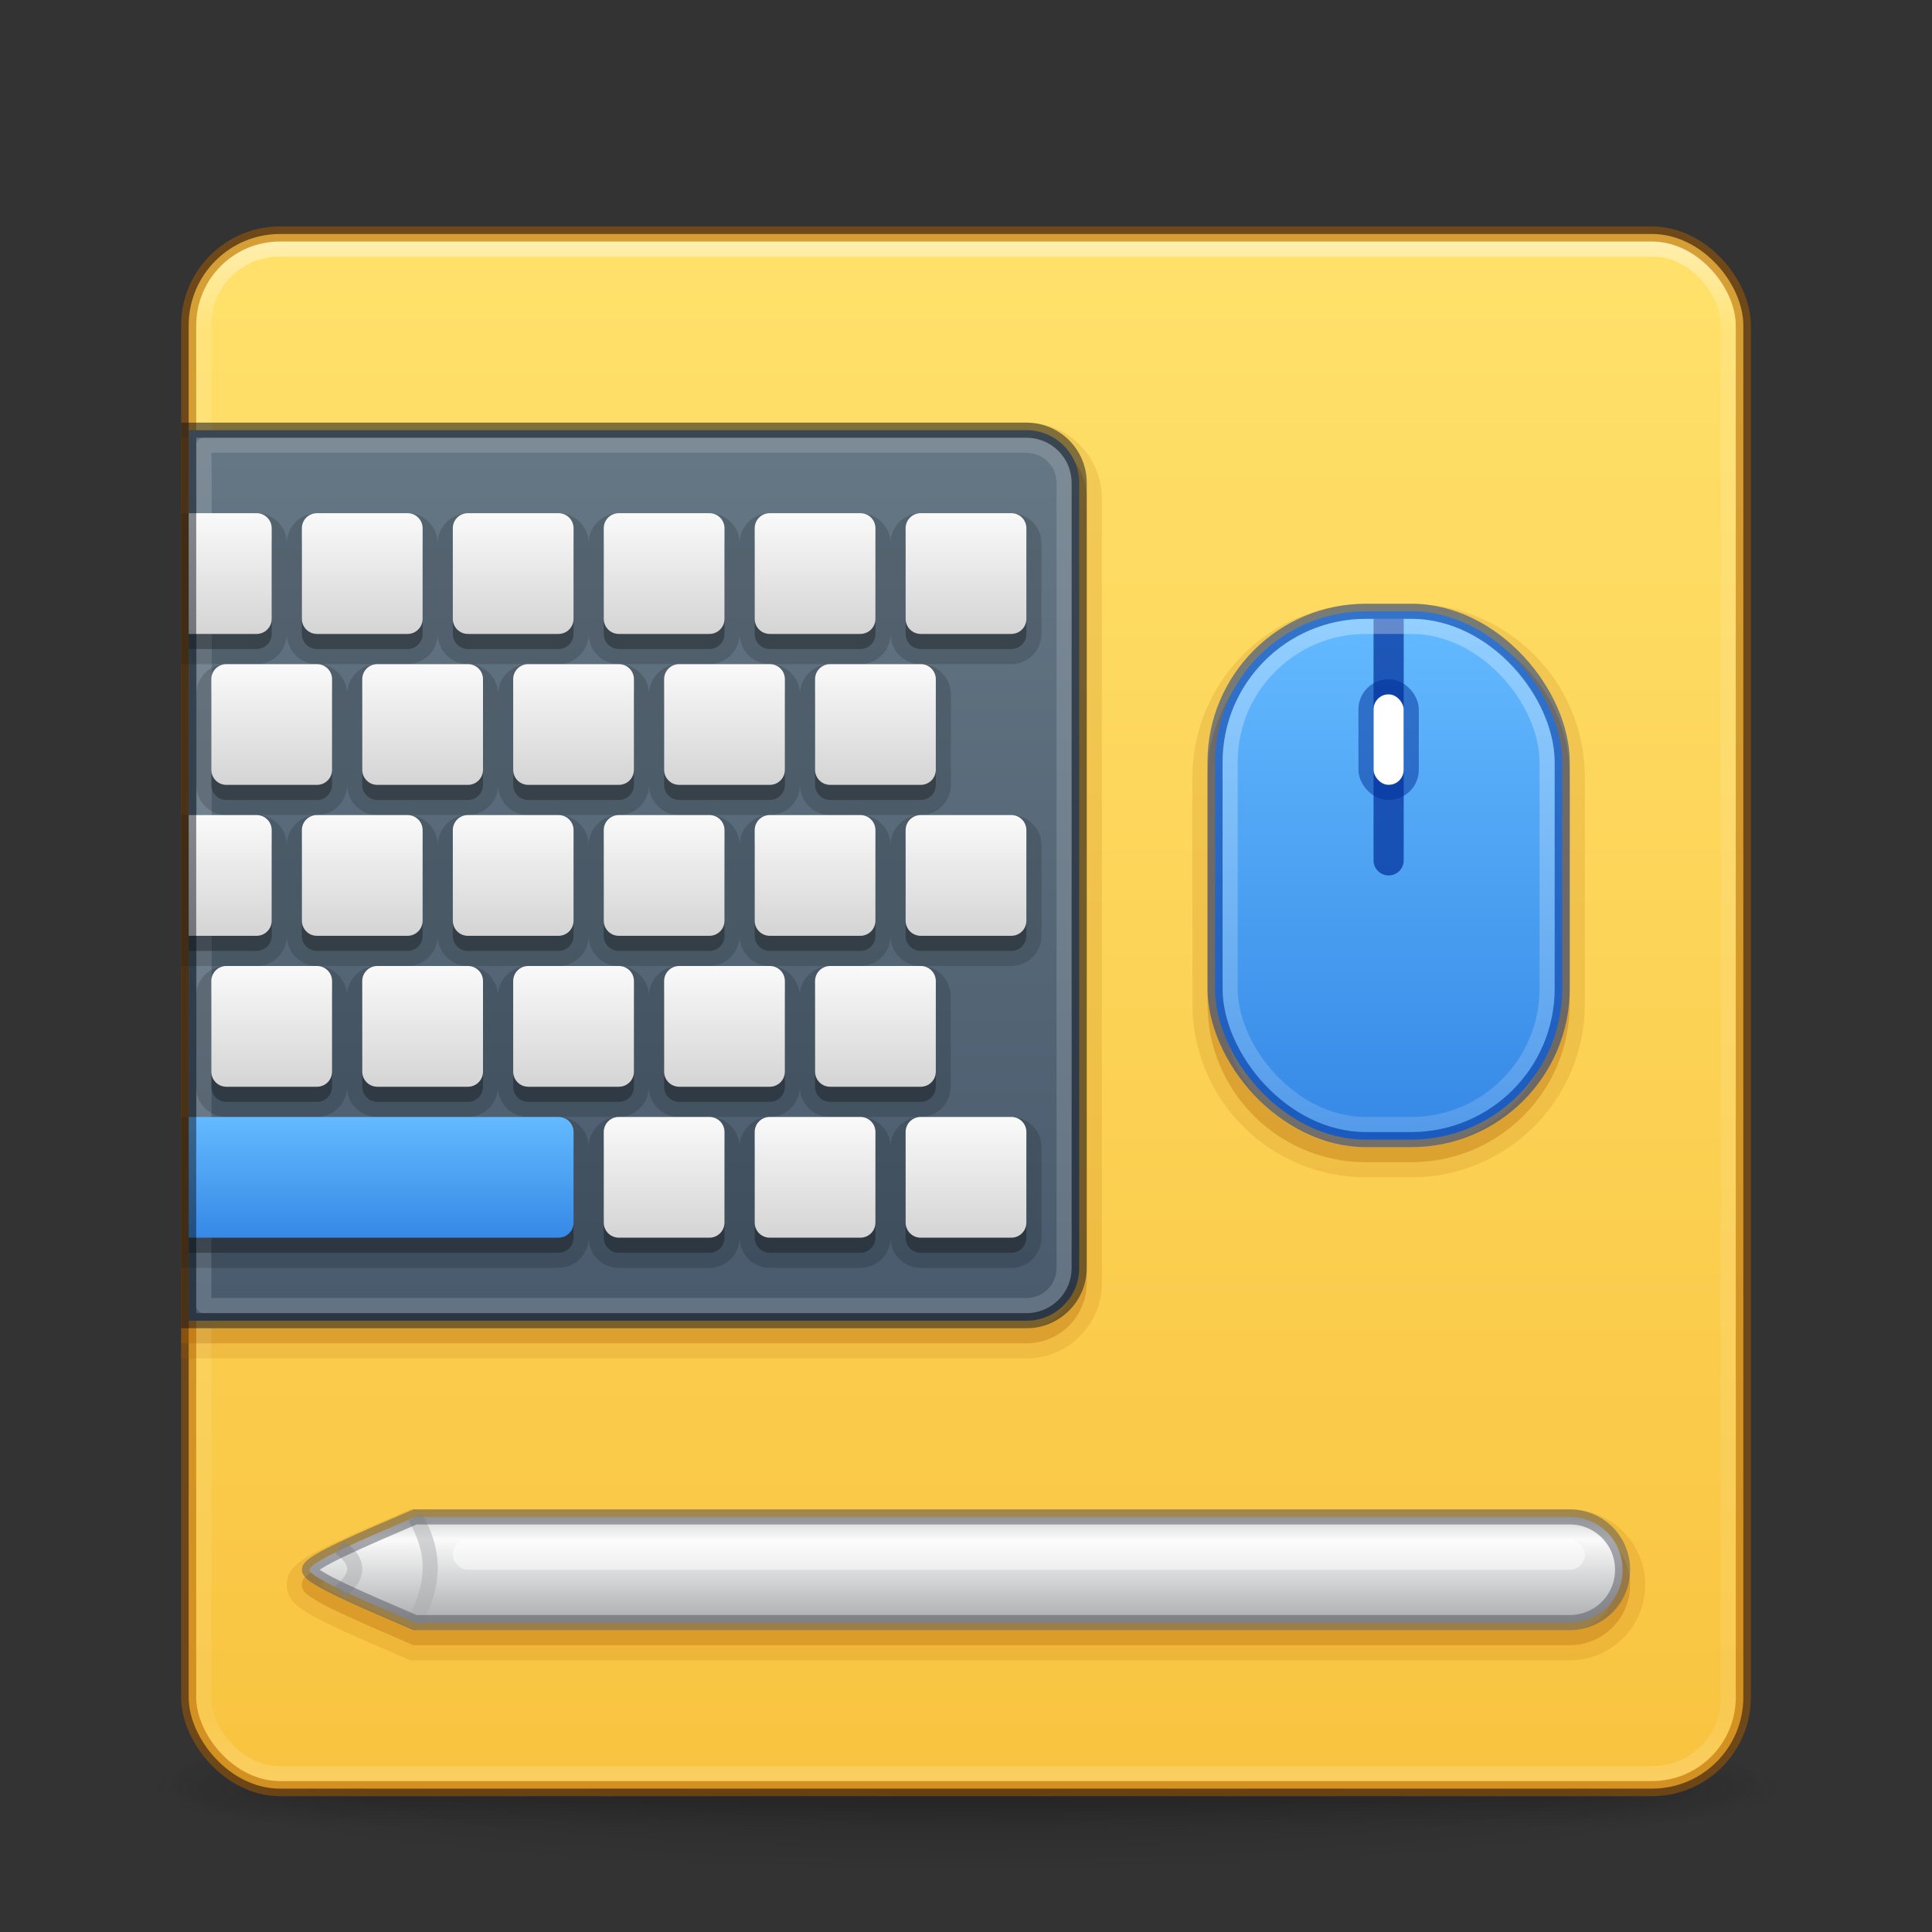 <?xml version="1.0" encoding="UTF-8" standalone="no"?>
<svg
   xmlns:dc="http://purl.org/dc/elements/1.1/"
   xmlns:cc="http://creativecommons.org/ns#"
   xmlns:rdf="http://www.w3.org/1999/02/22-rdf-syntax-ns#"
   xmlns:svg="http://www.w3.org/2000/svg"
   xmlns="http://www.w3.org/2000/svg"
   xmlns:xlink="http://www.w3.org/1999/xlink"
   xmlns:sodipodi="http://sodipodi.sourceforge.net/DTD/sodipodi-0.dtd"
   xmlns:inkscape="http://www.inkscape.org/namespaces/inkscape"
   version="1.1"
   width="128"
   height="128"
   id="svg3049"
   sodipodi:docname="128.svg"
   inkscape:version="1.0 (4035a4fb49, 2020-05-01)">
  <rect width="100%" height="100%" fill="#333333" stroke="none"/>
  <sodipodi:namedview
     pagecolor="#ffffff"
     bordercolor="#666666"
     borderopacity="1"
     objecttolerance="10"
     gridtolerance="10"
     guidetolerance="10"
     inkscape:pageopacity="0"
     inkscape:pageshadow="2"
     inkscape:window-width="2560"
     inkscape:window-height="1373"
     id="namedview48"
     showgrid="true"
     inkscape:zoom="0.99999999"
     inkscape:cx="-150.73773"
     inkscape:cy="52.216514"
     inkscape:window-x="0"
     inkscape:window-y="30"
     inkscape:window-maximized="1"
     inkscape:current-layer="svg3049"
     inkscape:document-rotation="0"
     showborder="false">
    <inkscape:grid
       type="xygrid"
       id="grid858"
       empspacing="4"
       visible="false" />
    <inkscape:grid
       type="xygrid"
       id="grid860"
       empspacing="2"
       color="#ffef3f"
       opacity="0.275"
       empcolor="#ffef3f"
       empopacity="0.275"
       dotted="true"
       spacingx="0.5"
       spacingy="0.5"
       visible="true" />
  </sodipodi:namedview>
  <defs
     id="defs3051">
    <linearGradient
       id="linearGradient950"
       inkscape:collect="always">
      <stop
         id="stop946"
         offset="0"
         style="stop-color:#ffffff;stop-opacity:1;" />
      <stop
         id="stop948"
         offset="1"
         style="stop-color:#ffffff;stop-opacity:0.5" />
    </linearGradient>
    <linearGradient
       inkscape:collect="always"
       id="linearGradient1136">
      <stop
         style="stop-color:#64baff;stop-opacity:1"
         offset="0"
         id="stop1132" />
      <stop
         style="stop-color:#3689e6;stop-opacity:1"
         offset="1"
         id="stop1134" />
    </linearGradient>
    <linearGradient
       inkscape:collect="always"
       id="linearGradient1070">
      <stop
         style="stop-color:#fafafa;stop-opacity:1"
         offset="0"
         id="stop1066" />
      <stop
         style="stop-color:#d4d4d4;stop-opacity:1"
         offset="1"
         id="stop1068" />
    </linearGradient>
    <linearGradient
       inkscape:collect="always"
       id="linearGradient1034">
      <stop
         style="stop-color:#667885;stop-opacity:1"
         offset="0"
         id="stop1030" />
      <stop
         style="stop-color:#485a6c;stop-opacity:1"
         offset="1"
         id="stop1032" />
    </linearGradient>
    <linearGradient
       inkscape:collect="always"
       id="linearGradient946">
      <stop
         style="stop-color:#64baff;stop-opacity:1"
         offset="0"
         id="stop942" />
      <stop
         style="stop-color:#3689e6;stop-opacity:1"
         offset="1"
         id="stop944" />
    </linearGradient>
    <linearGradient
       inkscape:collect="always"
       id="linearGradient884">
      <stop
         style="stop-color:#d4d4d4;stop-opacity:1"
         offset="0"
         id="stop880" />
      <stop
         id="stop888"
         offset="0.214"
         style="stop-color:#fafafa;stop-opacity:1" />
      <stop
         style="stop-color:#abacae;stop-opacity:1"
         offset="1"
         id="stop882" />
    </linearGradient>
    <linearGradient
       id="linearGradient897">
      <stop
         id="stop893"
         style="stop-color:#ffe16b;stop-opacity:1"
         offset="0" />
      <stop
         id="stop895"
         style="stop-color:#f9c440;stop-opacity:1"
         offset="1" />
    </linearGradient>
    <linearGradient
       id="linearGradient3924">
      <stop
         id="stop3926"
         style="stop-color:#ffffff;stop-opacity:1"
         offset="0" />
      <stop
         id="stop3928"
         style="stop-color:#ffffff;stop-opacity:0.235"
         offset="0.063" />
      <stop
         id="stop3930"
         style="stop-color:#ffffff;stop-opacity:0.157"
         offset="0.951" />
      <stop
         id="stop3932"
         style="stop-color:#ffffff;stop-opacity:0.392"
         offset="1" />
    </linearGradient>
    <linearGradient
       id="linearGradient3688-166-749-5">
      <stop
         id="stop2883-0"
         style="stop-color:#181818;stop-opacity:1"
         offset="0" />
      <stop
         id="stop2885-5"
         style="stop-color:#181818;stop-opacity:0"
         offset="1" />
    </linearGradient>
    <linearGradient
       id="linearGradient3688-464-309-8">
      <stop
         id="stop2889-9"
         style="stop-color:#181818;stop-opacity:1"
         offset="0" />
      <stop
         id="stop2891-4"
         style="stop-color:#181818;stop-opacity:0"
         offset="1" />
    </linearGradient>
    <linearGradient
       id="linearGradient3702-501-757-0">
      <stop
         id="stop2895-0"
         style="stop-color:#181818;stop-opacity:0"
         offset="0" />
      <stop
         id="stop2897-2"
         style="stop-color:#181818;stop-opacity:1"
         offset="0.5" />
      <stop
         id="stop2899-6"
         style="stop-color:#181818;stop-opacity:0"
         offset="1" />
    </linearGradient>
    <linearGradient
       id="linearGradient3811">
      <stop
         id="stop3813"
         style="stop-color:#000000;stop-opacity:1"
         offset="0" />
      <stop
         id="stop3815"
         style="stop-color:#000000;stop-opacity:0"
         offset="1" />
    </linearGradient>
    <radialGradient
       xlink:href="#linearGradient3688-166-749-5"
       id="radialGradient3946"
       gradientUnits="userSpaceOnUse"
       gradientTransform="matrix(1.974,0,0,1.4,28.211,-17.403)"
       cx="4.993"
       cy="43.5"
       fx="4.993"
       fy="43.5"
       r="2.5" />
    <radialGradient
       xlink:href="#linearGradient3688-464-309-8"
       id="radialGradient3948"
       gradientUnits="userSpaceOnUse"
       gradientTransform="matrix(1.974,0,0,1.4,-19.789,-104.397)"
       cx="4.993"
       cy="43.5"
       fx="4.993"
       fy="43.5"
       r="2.5" />
    <linearGradient
       xlink:href="#linearGradient3702-501-757-0"
       id="linearGradient3950"
       gradientUnits="userSpaceOnUse"
       x1="25.058"
       y1="47.028"
       x2="25.058"
       y2="39.999"
       gradientTransform="matrix(1.005,0,0,1,-0.127,-0.003)" />
    <linearGradient
       xlink:href="#linearGradient3924"
       id="linearGradient3965"
       gradientUnits="userSpaceOnUse"
       gradientTransform="matrix(2.73,0,0,2.73,-1.514,1.488)"
       x1="24"
       y1="5"
       x2="24"
       y2="43" />
    <radialGradient
       xlink:href="#linearGradient3811"
       id="radialGradient3976"
       gradientUnits="userSpaceOnUse"
       gradientTransform="matrix(1.556,0,0,0.17,70.27,102.132)"
       cx="-4.029"
       cy="93.468"
       fx="-4.029"
       fy="93.468"
       r="35.338" />
    <linearGradient
       xlink:href="#linearGradient897"
       id="linearGradient891"
       x1="66.997"
       y1="15.857"
       x2="66.997"
       y2="117.81"
       gradientUnits="userSpaceOnUse" />
    <linearGradient
       id="linearGradient5803">
      <stop
         id="stop5805"
         style="stop-color:#fff5ef;stop-opacity:1"
         offset="0" />
      <stop
         id="stop5807"
         style="stop-color:#fef8dd;stop-opacity:1"
         offset="1" />
    </linearGradient>
    <linearGradient
       x1="167.983"
       y1="8.508"
       x2="167.983"
       y2="54.78"
       id="linearGradient5228-5"
       xlink:href="#linearGradient5803"
       gradientUnits="userSpaceOnUse"
       gradientTransform="matrix(1.832,0,0,1.844,-232.176,8.559)" />
    <linearGradient
       inkscape:collect="always"
       xlink:href="#linearGradient884"
       id="linearGradient886"
       x1="56"
       y1="100.5"
       x2="56"
       y2="107.5"
       gradientUnits="userSpaceOnUse" />
    <linearGradient
       gradientTransform="matrix(0.656,0,0,0.564,87.639,39.674)"
       gradientUnits="userSpaceOnUse"
       xlink:href="#linearGradient3600-8"
       id="linearGradient3624"
       y2="49.956"
       x2="18.601"
       y1="0.854"
       x1="18.601" />
    <linearGradient
       id="linearGradient3600-8">
      <stop
         offset="0"
         style="stop-color:#f4f4f4;stop-opacity:1"
         id="stop3602-2" />
      <stop
         offset="1"
         style="stop-color:#dbdbdb;stop-opacity:1"
         id="stop3604-5" />
    </linearGradient>
    <linearGradient
       gradientTransform="matrix(1.0155223e-7,-0.456,0.479,2.258382e-7,75.887,52.199)"
       gradientUnits="userSpaceOnUse"
       xlink:href="#linearGradient4334"
       id="linearGradient3621"
       y2="33.658"
       x2="-29.923"
       y1="33.658"
       x1="22.228" />
    <linearGradient
       id="linearGradient4334">
      <stop
         id="stop4336"
         style="stop-color:#ffffff;stop-opacity:1"
         offset="0" />
      <stop
         id="stop4338"
         style="stop-color:#ffffff;stop-opacity:0.235"
         offset="0.136" />
      <stop
         id="stop4340"
         style="stop-color:#ffffff;stop-opacity:0.157"
         offset="0.931" />
      <stop
         id="stop4342"
         style="stop-color:#ffffff;stop-opacity:0.392"
         offset="1" />
    </linearGradient>
    <linearGradient
       gradientTransform="matrix(1.431,0,0,0.677,60.509,35.627)"
       gradientUnits="userSpaceOnUse"
       xlink:href="#linearGradient3208"
       id="linearGradient3617"
       y2="40"
       x2="32"
       y1="2"
       x1="14" />
    <linearGradient
       id="linearGradient3208">
      <stop
         offset="0"
         style="stop-color:#ffffff;stop-opacity:1"
         id="stop3210" />
      <stop
         offset="1"
         style="stop-color:#ffffff;stop-opacity:0"
         id="stop3212" />
    </linearGradient>
    <linearGradient
       inkscape:collect="always"
       xlink:href="#linearGradient946"
       id="linearGradient948"
       x1="92"
       y1="41"
       x2="92"
       y2="75"
       gradientUnits="userSpaceOnUse" />
    <linearGradient
       inkscape:collect="always"
       xlink:href="#linearGradient1034"
       id="linearGradient1036"
       x1="40"
       y1="28"
       x2="40"
       y2="88"
       gradientUnits="userSpaceOnUse" />
    <linearGradient
       inkscape:collect="always"
       xlink:href="#linearGradient1070"
       id="linearGradient1072"
       x1="34"
       y1="34"
       x2="34"
       y2="42"
       gradientUnits="userSpaceOnUse" />
    <linearGradient
       gradientUnits="userSpaceOnUse"
       y2="42"
       x2="34"
       y1="34"
       x1="34"
       id="linearGradient1072-3"
       xlink:href="#linearGradient1070"
       inkscape:collect="always"
       gradientTransform="translate(-12.5,-34)" />
    <linearGradient
       inkscape:collect="always"
       xlink:href="#linearGradient1070"
       id="linearGradient1124"
       gradientUnits="userSpaceOnUse"
       x1="56"
       y1="74"
       x2="56"
       y2="82" />
    <linearGradient
       inkscape:collect="always"
       xlink:href="#linearGradient1070"
       id="linearGradient1126"
       gradientUnits="userSpaceOnUse"
       x1="50"
       y1="64"
       x2="50"
       y2="72"
       gradientTransform="translate(-1)" />
    <linearGradient
       inkscape:collect="always"
       xlink:href="#linearGradient1070"
       id="linearGradient1128"
       gradientUnits="userSpaceOnUse"
       x1="46"
       y1="54"
       x2="46"
       y2="62" />
    <linearGradient
       inkscape:collect="always"
       xlink:href="#linearGradient1070"
       id="linearGradient1130"
       gradientUnits="userSpaceOnUse"
       x1="40"
       y1="44"
       x2="40"
       y2="52" />
    <linearGradient
       inkscape:collect="always"
       xlink:href="#linearGradient1136"
       id="linearGradient1138"
       x1="22"
       y1="74"
       x2="22"
       y2="82"
       gradientUnits="userSpaceOnUse" />
    <linearGradient
       gradientUnits="userSpaceOnUse"
       y2="74.5"
       x2="92"
       y1="42"
       x1="92"
       id="linearGradient952"
       xlink:href="#linearGradient950"
       inkscape:collect="always" />
  </defs>
  <path
     style="color:#000000;display:inline;overflow:visible;visibility:visible;opacity:0.2;fill:url(#radialGradient3976);fill-opacity:1;fill-rule:nonzero;stroke:none;stroke-width:1;marker:none;enable-background:accumulate"
     id="path3041"
     d="m 119,118.001 a 55,6 0 0 1 -110,0 55,6 0 1 1 110,0 z"
     inkscape:connector-curvature="0" />
  <g
     style="display:inline"
     id="g2036"
     transform="matrix(2.7,0,0,0.556,-0.8,94.891)">
    <g
       style="opacity:0.4"
       id="g3712"
       transform="matrix(1.053,0,0,1.286,-1.263,-13.429)">
      <rect
         style="fill:url(#radialGradient3946);fill-opacity:1;stroke:none;stroke-width:1"
         id="rect2801"
         y="39.997"
         x="38.074"
         height="7"
         width="4.926" />
      <rect
         style="fill:url(#radialGradient3948);fill-opacity:1;stroke:none;stroke-width:1"
         id="rect3696"
         transform="scale(-1)"
         y="-46.997"
         x="-9.926"
         height="7"
         width="4.926" />
      <rect
         style="fill:url(#linearGradient3950);fill-opacity:1;stroke:none;stroke-width:1"
         id="rect3700"
         y="39.997"
         x="9.926"
         height="7"
         width="28.148" />
    </g>
  </g>
  <rect
     style="color:#000000;fill:url(#linearGradient891);fill-opacity:1;fill-rule:nonzero;stroke:none;stroke-width:1;marker:none;visibility:visible;display:inline;overflow:visible;enable-background:accumulate"
     id="rect5505-21-3"
     y="15.502"
     x="12.5"
     ry="6.055"
     rx="6.055"
     height="103"
     width="103" />
  <path
     sodipodi:nodetypes="ccsssssssccsssc"
     id="path1186"
     d="m 27.396,101 -0.094,0.041 c -1.75,0.75 -3.502,1.5 -4.83,2.133 -0.664,0.316 -1.221,0.601 -1.633,0.854 -0.206,0.126 -0.374,0.24 -0.516,0.367 C 20.182,104.521 20,104.646 20,105 c 0,0.354 0.182,0.479 0.324,0.605 0.142,0.127 0.31,0.241 0.516,0.367 0.412,0.252 0.969,0.537 1.633,0.854 1.328,0.632 3.08,1.383 4.83,2.133 L 27.396,109 H 104 c 2.207,0 4,-1.793 4,-4 0,-2.207 -1.793,-4 -4,-4 z"
     style="color:#000000;font-style:normal;font-variant:normal;font-weight:normal;font-stretch:normal;font-size:medium;line-height:normal;font-family:sans-serif;font-variant-ligatures:normal;font-variant-position:normal;font-variant-caps:normal;font-variant-numeric:normal;font-variant-alternates:normal;font-variant-east-asian:normal;font-feature-settings:normal;font-variation-settings:normal;text-indent:0;text-align:start;text-decoration:none;text-decoration-line:none;text-decoration-style:solid;text-decoration-color:#000000;letter-spacing:normal;word-spacing:normal;text-transform:none;writing-mode:lr-tb;direction:ltr;text-orientation:mixed;dominant-baseline:auto;baseline-shift:baseline;text-anchor:start;white-space:normal;shape-padding:0;shape-margin:0;inline-size:0;clip-rule:nonzero;display:inline;overflow:visible;visibility:visible;opacity:0.15;isolation:auto;mix-blend-mode:normal;color-interpolation:sRGB;color-interpolation-filters:linearRGB;solid-color:#000000;solid-opacity:1;vector-effect:none;fill:none;fill-opacity:1;fill-rule:nonzero;stroke:#ad5f00;stroke-width:2;stroke-linecap:butt;stroke-linejoin:miter;stroke-miterlimit:4;stroke-dasharray:none;stroke-dashoffset:0;stroke-opacity:1;color-rendering:auto;image-rendering:auto;shape-rendering:auto;text-rendering:auto;enable-background:accumulate;stop-color:#000000;stop-opacity:1" />
  <path
     style="color:#000000;font-style:normal;font-variant:normal;font-weight:normal;font-stretch:normal;font-size:medium;line-height:normal;font-family:sans-serif;font-variant-ligatures:normal;font-variant-position:normal;font-variant-caps:normal;font-variant-numeric:normal;font-variant-alternates:normal;font-variant-east-asian:normal;font-feature-settings:normal;font-variation-settings:normal;text-indent:0;text-align:start;text-decoration:none;text-decoration-line:none;text-decoration-style:solid;text-decoration-color:#000000;letter-spacing:normal;word-spacing:normal;text-transform:none;writing-mode:lr-tb;direction:ltr;text-orientation:mixed;dominant-baseline:auto;baseline-shift:baseline;text-anchor:start;white-space:normal;shape-padding:0;shape-margin:0;inline-size:0;clip-rule:nonzero;display:inline;overflow:visible;visibility:visible;opacity:0.3;isolation:auto;mix-blend-mode:normal;color-interpolation:sRGB;color-interpolation-filters:linearRGB;solid-color:#000000;solid-opacity:1;vector-effect:none;fill:#ad5f00;fill-opacity:1;fill-rule:nonzero;stroke:none;stroke-width:1;stroke-linecap:butt;stroke-linejoin:miter;stroke-miterlimit:4;stroke-dasharray:none;stroke-dashoffset:0;stroke-opacity:1;color-rendering:auto;image-rendering:auto;shape-rendering:auto;text-rendering:auto;enable-background:accumulate;stop-color:#000000;stop-opacity:1"
     d="m 27.396,101 -0.094,0.041 c -1.75,0.75 -3.502,1.5 -4.83,2.133 -0.664,0.316 -1.221,0.601 -1.633,0.854 -0.206,0.126 -0.374,0.24 -0.516,0.367 C 20.182,104.521 20,104.646 20,105 c 0,0.354 0.182,0.479 0.324,0.605 0.142,0.127 0.31,0.241 0.516,0.367 0.412,0.252 0.969,0.537 1.633,0.854 1.328,0.632 3.08,1.383 4.83,2.133 L 27.396,109 H 104 c 2.207,0 4,-1.793 4,-4 0,-2.207 -1.793,-4 -4,-4 z"
     id="path1184"
     sodipodi:nodetypes="ccsssssssccsssc" />
  <path
     sodipodi:nodetypes="cccssssc"
     id="path1161"
     d="M 13,29 V 29.5 89 h 55 c 2.207,0 4,-1.793 4,-4 V 33 c 0,-2.207 -1.793,-4 -4,-4 z"
     style="color:#000000;font-style:normal;font-variant:normal;font-weight:normal;font-stretch:normal;font-size:medium;line-height:normal;font-family:sans-serif;font-variant-ligatures:normal;font-variant-position:normal;font-variant-caps:normal;font-variant-numeric:normal;font-variant-alternates:normal;font-variant-east-asian:normal;font-feature-settings:normal;font-variation-settings:normal;text-indent:0;text-align:start;text-decoration:none;text-decoration-line:none;text-decoration-style:solid;text-decoration-color:#000000;letter-spacing:normal;word-spacing:normal;text-transform:none;writing-mode:lr-tb;direction:ltr;text-orientation:mixed;dominant-baseline:auto;baseline-shift:baseline;text-anchor:start;white-space:normal;shape-padding:0;shape-margin:0;inline-size:0;clip-rule:nonzero;display:inline;overflow:visible;visibility:visible;opacity:0.15;isolation:auto;mix-blend-mode:normal;color-interpolation:sRGB;color-interpolation-filters:linearRGB;solid-color:#000000;solid-opacity:1;vector-effect:none;fill:none;fill-opacity:1;fill-rule:nonzero;stroke:#ad5f00;stroke-width:2;stroke-linecap:butt;stroke-linejoin:miter;stroke-miterlimit:4;stroke-dasharray:none;stroke-dashoffset:0;stroke-opacity:1;color-rendering:auto;image-rendering:auto;shape-rendering:auto;text-rendering:auto;enable-background:accumulate;stop-color:#000000;stop-opacity:1" />
  <path
     style="color:#000000;font-style:normal;font-variant:normal;font-weight:normal;font-stretch:normal;font-size:medium;line-height:normal;font-family:sans-serif;font-variant-ligatures:normal;font-variant-position:normal;font-variant-caps:normal;font-variant-numeric:normal;font-variant-alternates:normal;font-variant-east-asian:normal;font-feature-settings:normal;font-variation-settings:normal;text-indent:0;text-align:start;text-decoration:none;text-decoration-line:none;text-decoration-style:solid;text-decoration-color:#000000;letter-spacing:normal;word-spacing:normal;text-transform:none;writing-mode:lr-tb;direction:ltr;text-orientation:mixed;dominant-baseline:auto;baseline-shift:baseline;text-anchor:start;white-space:normal;shape-padding:0;shape-margin:0;inline-size:0;clip-rule:nonzero;display:inline;overflow:visible;visibility:visible;opacity:0.3;isolation:auto;mix-blend-mode:normal;color-interpolation:sRGB;color-interpolation-filters:linearRGB;solid-color:#000000;solid-opacity:1;vector-effect:none;fill:#ad5f00;fill-opacity:1;fill-rule:nonzero;stroke:none;stroke-width:1;stroke-linecap:butt;stroke-linejoin:miter;stroke-miterlimit:4;stroke-dasharray:none;stroke-dashoffset:0;stroke-opacity:1;color-rendering:auto;image-rendering:auto;shape-rendering:auto;text-rendering:auto;enable-background:accumulate;stop-color:#000000;stop-opacity:1"
     d="M 12,29 V 29.5 89 h 56 c 2.207,0 4,-1.793 4,-4 V 33 c 0,-2.207 -1.793,-4 -4,-4 z"
     id="path1159"
     sodipodi:nodetypes="cccssssc" />
  <path
     sodipodi:nodetypes="sssssssss"
     id="path962"
     d="M 90.5,41 C 84.692,41 80,45.692 80,51.5 v 15 C 80,72.308 84.692,77 90.5,77 h 3 C 99.308,77 104,72.308 104,66.5 v -15 C 104,45.692 99.308,41 93.5,41 Z"
     style="color:#000000;font-style:normal;font-variant:normal;font-weight:normal;font-stretch:normal;font-size:medium;line-height:normal;font-family:sans-serif;font-variant-ligatures:normal;font-variant-position:normal;font-variant-caps:normal;font-variant-numeric:normal;font-variant-alternates:normal;font-variant-east-asian:normal;font-feature-settings:normal;font-variation-settings:normal;text-indent:0;text-align:start;text-decoration:none;text-decoration-line:none;text-decoration-style:solid;text-decoration-color:#000000;letter-spacing:normal;word-spacing:normal;text-transform:none;writing-mode:lr-tb;direction:ltr;text-orientation:mixed;dominant-baseline:auto;baseline-shift:baseline;text-anchor:start;white-space:normal;shape-padding:0;shape-margin:0;inline-size:0;clip-rule:nonzero;display:inline;overflow:visible;visibility:visible;opacity:0.15;isolation:auto;mix-blend-mode:normal;color-interpolation:sRGB;color-interpolation-filters:linearRGB;solid-color:#000000;solid-opacity:1;vector-effect:none;fill:none;fill-opacity:1;fill-rule:nonzero;stroke:#ad5f00;stroke-width:2;stroke-linecap:butt;stroke-linejoin:miter;stroke-miterlimit:4;stroke-dasharray:none;stroke-dashoffset:0;stroke-opacity:1;color-rendering:auto;image-rendering:auto;shape-rendering:auto;text-rendering:auto;enable-background:accumulate;stop-color:#000000;stop-opacity:1" />
  <path
     style="color:#000000;font-style:normal;font-variant:normal;font-weight:normal;font-stretch:normal;font-size:medium;line-height:normal;font-family:sans-serif;font-variant-ligatures:normal;font-variant-position:normal;font-variant-caps:normal;font-variant-numeric:normal;font-variant-alternates:normal;font-variant-east-asian:normal;font-feature-settings:normal;font-variation-settings:normal;text-indent:0;text-align:start;text-decoration:none;text-decoration-line:none;text-decoration-style:solid;text-decoration-color:#000000;letter-spacing:normal;word-spacing:normal;text-transform:none;writing-mode:lr-tb;direction:ltr;text-orientation:mixed;dominant-baseline:auto;baseline-shift:baseline;text-anchor:start;white-space:normal;shape-padding:0;shape-margin:0;inline-size:0;clip-rule:nonzero;display:inline;overflow:visible;visibility:visible;opacity:0.3;isolation:auto;mix-blend-mode:normal;color-interpolation:sRGB;color-interpolation-filters:linearRGB;solid-color:#000000;solid-opacity:1;vector-effect:none;fill:#ad5f00;fill-opacity:1;fill-rule:nonzero;stroke:none;stroke-width:1;stroke-linecap:butt;stroke-linejoin:miter;stroke-miterlimit:4;stroke-dasharray:none;stroke-dashoffset:0;stroke-opacity:1;color-rendering:auto;image-rendering:auto;shape-rendering:auto;text-rendering:auto;enable-background:accumulate;stop-color:#000000;stop-opacity:1"
     d="M 90.5,41 C 84.692,41 80,45.692 80,51.5 v 15 C 80,72.308 84.692,77 90.5,77 h 3 C 99.308,77 104,72.308 104,66.5 v -15 C 104,45.692 99.308,41 93.5,41 Z"
     id="path960"
     sodipodi:nodetypes="sssssssss" />
  <rect
     style="opacity:0.5;fill:none;stroke:url(#linearGradient3965);stroke-width:1;stroke-linecap:round;stroke-linejoin:round;stroke-miterlimit:4;stroke-opacity:1;stroke-dasharray:none;stroke-dashoffset:0"
     id="rect6741-7"
     y="16.502"
     x="13.5"
     ry="5"
     rx="5"
     height="101"
     width="101" />
  <rect
     style="opacity:0.5;color:#000000;fill:none;stroke:#ad5f00;stroke-width:1;stroke-linecap:round;stroke-linejoin:round;stroke-miterlimit:4;stroke-opacity:1;stroke-dasharray:none;stroke-dashoffset:0;marker:none;visibility:visible;display:inline;overflow:visible;enable-background:accumulate"
     id="rect5505-21-3-1"
     y="15.502"
     x="12.5"
     ry="6.055"
     rx="6.055"
     height="103"
     width="103" />
  <path
     sodipodi:nodetypes="cssscsc"
     d="M 27.5,100.5 H 104 c 1.939,0 3.5,1.561 3.5,3.5 0,1.939 -1.561,3.5 -3.5,3.5 H 27.5 c -3.5,-1.5 -7,-3 -7,-3.5 0,-0.5 3.5,-2 7,-3.5 z"
     style="fill:url(#linearGradient886);stroke:none;fill-opacity:1"
     id="path55" />
  <path
     style="fill:none;stroke:#abacae;stroke-width:1px;stroke-linecap:butt;stroke-linejoin:miter;stroke-opacity:1;opacity:0.5"
     d="m 27.5,100.5 c 1.688,2.905 0.931,4.982 0,7"
     id="path51"
     sodipodi:nodetypes="cc" />
  <path
     style="fill:none;stroke:#abacae;stroke-width:1px;stroke-linecap:butt;stroke-linejoin:miter;stroke-opacity:1;opacity:0.5"
     d="m 22.5,102.5 c 1.588,1.153 1.056,2.102 0,3"
     id="path53"
     sodipodi:nodetypes="cc" />
  <path
     id="rect48"
     style="fill:none;stroke:#555761;opacity:0.5"
     d="M 27.5,100.5 H 104 c 1.939,0 3.5,1.561 3.5,3.5 0,1.939 -1.561,3.5 -3.5,3.5 H 27.5 c -3.5,-1.5 -7,-3 -7,-3.5 0,-0.5 3.5,-2 7,-3.5 z"
     sodipodi:nodetypes="cssscsc" />
  <rect
     style="opacity:0.5;fill:#ffffff;stroke:none;fill-opacity:1"
     id="rect890"
     width="75"
     height="2.013"
     x="30"
     y="101.987"
     rx="1"
     ry="1" />
  <path
     id="rect892"
     style="opacity:1;fill:url(#linearGradient1036);fill-opacity:1;stroke:none"
     d="M 12.5,28.5 H 68 c 1.939,0 3.5,1.561 3.5,3.5 v 52 c 0,1.939 -1.561,3.5 -3.5,3.5 H 12.5 c 0,-7.5 0,-54.5 0,-59 z"
     sodipodi:nodetypes="csssscc" />
  <path
     sodipodi:nodetypes="csssscc"
     d="M 13.5,29.5 H 68 c 1.385,0 2.5,1.115 2.5,2.5 v 52 c 0,1.385 -1.115,2.5 -2.5,2.5 H 13.5 c 0,-6 0.075,-54.5 0,-57 z"
     style="opacity:0.15;stroke:#ffffff;stroke-width:1;stroke-linejoin:round;stroke-opacity:1;stop-color:#000000;fill:none"
     id="rect939" />
  <path
     d="m 13,35 v 8 h 4 c 0.554,0 1,-0.446 1,-1 v -6 c 0,-0.554 -0.446,-1 -1,-1 z m 8,0 c -0.554,0 -1,0.446 -1,1 v 6 c 0,0.554 0.446,1 1,1 h 6 c 0.554,0 1,-0.446 1,-1 v -6 c 0,-0.554 -0.446,-1 -1,-1 z m 10,0 c -0.554,0 -1,0.446 -1,1 v 6 c 0,0.554 0.446,1 1,1 h 6 c 0.554,0 1,-0.446 1,-1 v -6 c 0,-0.554 -0.446,-1 -1,-1 z m 10,0 c -0.554,0 -1,0.446 -1,1 v 6 c 0,0.554 0.446,1 1,1 h 6 c 0.554,0 1,-0.446 1,-1 v -6 c 0,-0.554 -0.446,-1 -1,-1 z m 10,0 c -0.554,0 -1,0.446 -1,1 v 6 c 0,0.554 0.446,1 1,1 h 6 c 0.554,0 1,-0.446 1,-1 v -6 c 0,-0.554 -0.446,-1 -1,-1 z m 10,0 c -0.554,0 -1,0.446 -1,1 v 6 c 0,0.554 0.446,1 1,1 h 6 c 0.554,0 1,-0.446 1,-1 v -6 c 0,-0.554 -0.446,-1 -1,-1 z M 15,45 c -0.554,0 -1,0.446 -1,1 v 6 c 0,0.554 0.446,1 1,1 h 6 c 0.554,0 1,-0.446 1,-1 v -6 c 0,-0.554 -0.446,-1 -1,-1 z m 10,0 c -0.554,0 -1,0.446 -1,1 v 6 c 0,0.554 0.446,1 1,1 h 6 c 0.554,0 1,-0.446 1,-1 v -6 c 0,-0.554 -0.446,-1 -1,-1 z m 10,0 c -0.554,0 -1,0.446 -1,1 v 6 c 0,0.554 0.446,1 1,1 h 6 c 0.554,0 1,-0.446 1,-1 v -6 c 0,-0.554 -0.446,-1 -1,-1 z m 10,0 c -0.554,0 -1,0.446 -1,1 v 6 c 0,0.554 0.446,1 1,1 h 6 c 0.554,0 1,-0.446 1,-1 v -6 c 0,-0.554 -0.446,-1 -1,-1 z m 10,0 c -0.554,0 -1,0.446 -1,1 v 6 c 0,0.554 0.446,1 1,1 h 6 c 0.554,0 1,-0.446 1,-1 v -6 c 0,-0.554 -0.446,-1 -1,-1 z M 13,55 v 8 h 4 c 0.554,0 1,-0.446 1,-1 v -6 c 0,-0.554 -0.446,-1 -1,-1 z m 8,0 c -0.554,0 -1,0.446 -1,1 v 6 c 0,0.554 0.446,1 1,1 h 6 c 0.554,0 1,-0.446 1,-1 v -6 c 0,-0.554 -0.446,-1 -1,-1 z m 10,0 c -0.554,0 -1,0.446 -1,1 v 6 c 0,0.554 0.446,1 1,1 h 6 c 0.554,0 1,-0.446 1,-1 v -6 c 0,-0.554 -0.446,-1 -1,-1 z m 10,0 c -0.554,0 -1,0.446 -1,1 v 6 c 0,0.554 0.446,1 1,1 h 6 c 0.554,0 1,-0.446 1,-1 v -6 c 0,-0.554 -0.446,-1 -1,-1 z m 10,0 c -0.554,0 -1,0.446 -1,1 v 6 c 0,0.554 0.446,1 1,1 h 6 c 0.554,0 1,-0.446 1,-1 v -6 c 0,-0.554 -0.446,-1 -1,-1 z m 10,0 c -0.554,0 -1,0.446 -1,1 v 6 c 0,0.554 0.446,1 1,1 h 6 c 0.554,0 1,-0.446 1,-1 v -6 c 0,-0.554 -0.446,-1 -1,-1 z M 14.987,65 c -0.554,0 -1,0.446 -1,1 v 6 c 0,0.554 0.446,1 1,1 h 6 c 0.554,0 1,-0.446 1,-1 v -6 c 0,-0.554 -0.446,-1 -1,-1 z m 10,0 c -0.554,0 -1,0.446 -1,1 v 6 c 0,0.554 0.446,1 1,1 h 6 c 0.554,0 1,-0.446 1,-1 v -6 c 0,-0.554 -0.446,-1 -1,-1 z m 10,0 c -0.554,0 -1,0.446 -1,1 v 6 c 0,0.554 0.446,1 1,1 h 6 c 0.554,0 1,-0.446 1,-1 v -6 c 0,-0.554 -0.446,-1 -1,-1 z m 10,0 c -0.554,0 -1,0.446 -1,1 v 6 c 0,0.554 0.446,1 1,1 h 6 c 0.554,0 1,-0.446 1,-1 v -6 c 0,-0.554 -0.446,-1 -1,-1 z m 10,0 c -0.554,0 -1,0.446 -1,1 v 6 c 0,0.554 0.446,1 1,1 h 6 c 0.554,0 1,-0.446 1,-1 v -6 c 0,-0.554 -0.446,-1 -1,-1 z M 13,75 v 8 h 24 c 0.554,0 1,-0.446 1,-1 v -6 c 0,-0.554 -0.446,-1 -1,-1 z m 28,0 c -0.554,0 -1,0.446 -1,1 v 6 c 0,0.554 0.446,1 1,1 h 6 c 0.554,0 1,-0.446 1,-1 v -6 c 0,-0.554 -0.446,-1 -1,-1 z m 10,0 c -0.554,0 -1,0.446 -1,1 v 6 c 0,0.554 0.446,1 1,1 h 6 c 0.554,0 1,-0.446 1,-1 v -6 c 0,-0.554 -0.446,-1 -1,-1 z m 10,0 c -0.554,0 -1,0.446 -1,1 v 6 c 0,0.554 0.446,1 1,1 h 6 c 0.554,0 1,-0.446 1,-1 v -6 c 0,-0.554 -0.446,-1 -1,-1 z"
     style="opacity:0.15;fill:none;fill-opacity:1;stroke:#000000;stroke-width:2"
     id="path1178"
     sodipodi:nodetypes="ccsssscssssssssssssssssssssssssssssssssssssssssssssssssssssssssssssssssssssssssssssssssssssssssssccsssscssssssssssssssssssssssssssssssssssssssssssssssssssssssssssssssssssssssssssssssssssssssssssccsssscsssssssssssssssssssssssssss" />
  <rect
     style="opacity:1;fill:url(#linearGradient948);fill-opacity:1;stroke:none"
     id="rect934"
     width="23"
     height="35"
     x="80.5"
     y="40.5"
     rx="10"
     ry="10" />
  <path
     id="rect940"
     style="opacity:0.7;fill:#002e99;fill-opacity:1;stroke:none"
     d="m 93,41 v 16 c 0,0.554 -0.446,1 -1,1 -0.554,0 -1,-0.446 -1,-1 V 41 c 1,0 1,0 2,0 z"
     sodipodi:nodetypes="cssscc" />
  <rect
     style="opacity:1;fill:#ffffff;fill-opacity:1;stroke:none"
     id="rect938"
     width="2"
     height="6"
     x="91"
     y="46"
     rx="0.985"
     ry="1" />
  <rect
     ry="1.5"
     rx="1.5"
     y="45.5"
     x="90.5"
     height="7"
     width="3"
     id="rect950"
     style="opacity:0.5;fill:none;fill-opacity:1;stroke:#002e99" />
  <rect
     ry="10"
     rx="10"
     y="40.5"
     x="80.5"
     height="35"
     width="23"
     id="rect952"
     style="opacity:0.5;fill:none;fill-opacity:1;stroke:#002e99" />
  <path
     id="path1140"
     style="opacity:0.3;fill:#000000;fill-opacity:1;stroke:none;stroke-width:2"
     d="m 12.5,35 v 8 H 17 c 0.554,0 1,-0.446 1,-1 v -6 c 0,-0.554 -0.446,-1 -1,-1 z m 8.5,0 c -0.554,0 -1,0.446 -1,1 v 6 c 0,0.554 0.446,1 1,1 h 6 c 0.554,0 1,-0.446 1,-1 v -6 c 0,-0.554 -0.446,-1 -1,-1 z m 10,0 c -0.554,0 -1,0.446 -1,1 v 6 c 0,0.554 0.446,1 1,1 h 6 c 0.554,0 1,-0.446 1,-1 v -6 c 0,-0.554 -0.446,-1 -1,-1 z m 10,0 c -0.554,0 -1,0.446 -1,1 v 6 c 0,0.554 0.446,1 1,1 h 6 c 0.554,0 1,-0.446 1,-1 v -6 c 0,-0.554 -0.446,-1 -1,-1 z m 10,0 c -0.554,0 -1,0.446 -1,1 v 6 c 0,0.554 0.446,1 1,1 h 6 c 0.554,0 1,-0.446 1,-1 v -6 c 0,-0.554 -0.446,-1 -1,-1 z m 10,0 c -0.554,0 -1,0.446 -1,1 v 6 c 0,0.554 0.446,1 1,1 h 6 c 0.554,0 1,-0.446 1,-1 v -6 c 0,-0.554 -0.446,-1 -1,-1 z M 15,45 c -0.554,0 -1,0.446 -1,1 v 6 c 0,0.554 0.446,1 1,1 h 6 c 0.554,0 1,-0.446 1,-1 v -6 c 0,-0.554 -0.446,-1 -1,-1 z m 10,0 c -0.554,0 -1,0.446 -1,1 v 6 c 0,0.554 0.446,1 1,1 h 6 c 0.554,0 1,-0.446 1,-1 v -6 c 0,-0.554 -0.446,-1 -1,-1 z m 10,0 c -0.554,0 -1,0.446 -1,1 v 6 c 0,0.554 0.446,1 1,1 h 6 c 0.554,0 1,-0.446 1,-1 v -6 c 0,-0.554 -0.446,-1 -1,-1 z m 10,0 c -0.554,0 -1,0.446 -1,1 v 6 c 0,0.554 0.446,1 1,1 h 6 c 0.554,0 1,-0.446 1,-1 v -6 c 0,-0.554 -0.446,-1 -1,-1 z m 10,0 c -0.554,0 -1,0.446 -1,1 v 6 c 0,0.554 0.446,1 1,1 h 6 c 0.554,0 1,-0.446 1,-1 v -6 c 0,-0.554 -0.446,-1 -1,-1 z M 12.5,55 v 8 H 17 c 0.554,0 1,-0.446 1,-1 v -6 c 0,-0.554 -0.446,-1 -1,-1 z m 8.5,0 c -0.554,0 -1,0.446 -1,1 v 6 c 0,0.554 0.446,1 1,1 h 6 c 0.554,0 1,-0.446 1,-1 v -6 c 0,-0.554 -0.446,-1 -1,-1 z m 10,0 c -0.554,0 -1,0.446 -1,1 v 6 c 0,0.554 0.446,1 1,1 h 6 c 0.554,0 1,-0.446 1,-1 v -6 c 0,-0.554 -0.446,-1 -1,-1 z m 10,0 c -0.554,0 -1,0.446 -1,1 v 6 c 0,0.554 0.446,1 1,1 h 6 c 0.554,0 1,-0.446 1,-1 v -6 c 0,-0.554 -0.446,-1 -1,-1 z m 10,0 c -0.554,0 -1,0.446 -1,1 v 6 c 0,0.554 0.446,1 1,1 h 6 c 0.554,0 1,-0.446 1,-1 v -6 c 0,-0.554 -0.446,-1 -1,-1 z m 10,0 c -0.554,0 -1,0.446 -1,1 v 6 c 0,0.554 0.446,1 1,1 h 6 c 0.554,0 1,-0.446 1,-1 v -6 c 0,-0.554 -0.446,-1 -1,-1 z M 15,65 c -0.554,0 -1,0.446 -1,1 v 6 c 0,0.554 0.446,1 1,1 h 6 c 0.554,0 1,-0.446 1,-1 v -6 c 0,-0.554 -0.446,-1 -1,-1 z m 10,0 c -0.554,0 -1,0.446 -1,1 v 6 c 0,0.554 0.446,1 1,1 h 6 c 0.554,0 1,-0.446 1,-1 v -6 c 0,-0.554 -0.446,-1 -1,-1 z m 10,0 c -0.554,0 -1,0.446 -1,1 v 6 c 0,0.554 0.446,1 1,1 h 6 c 0.554,0 1,-0.446 1,-1 v -6 c 0,-0.554 -0.446,-1 -1,-1 z m 10,0 c -0.554,0 -1,0.446 -1,1 v 6 c 0,0.554 0.446,1 1,1 h 6 c 0.554,0 1,-0.446 1,-1 v -6 c 0,-0.554 -0.446,-1 -1,-1 z m 10,0 c -0.554,0 -1,0.446 -1,1 v 6 c 0,0.554 0.446,1 1,1 h 6 c 0.554,0 1,-0.446 1,-1 v -6 c 0,-0.554 -0.446,-1 -1,-1 z M 12.5,75 v 8 H 37 c 0.554,0 1,-0.446 1,-1 v -6 c 0,-0.554 -0.446,-1 -1,-1 z M 41,75 c -0.554,0 -1,0.446 -1,1 v 6 c 0,0.554 0.446,1 1,1 h 6 c 0.554,0 1,-0.446 1,-1 v -6 c 0,-0.554 -0.446,-1 -1,-1 z m 10,0 c -0.554,0 -1,0.446 -1,1 v 6 c 0,0.554 0.446,1 1,1 h 6 c 0.554,0 1,-0.446 1,-1 v -6 c 0,-0.554 -0.446,-1 -1,-1 z m 10,0 c -0.554,0 -1,0.446 -1,1 v 6 c 0,0.554 0.446,1 1,1 h 6 c 0.554,0 1,-0.446 1,-1 v -6 c 0,-0.554 -0.446,-1 -1,-1 z"
     sodipodi:nodetypes="ccsssscssssssssssssssssssssssssssssssssssssssssssssssssssssssssssssssssssssssssssssssssssssssssssccsssscssssssssssssssssssssssssssssssssssssssssssssssssssssssssssssssssssssssssssssssssssssssssssccsssscsssssssssssssssssssssssssss" />
  <path
     id="rect967"
     style="opacity:1;fill:url(#linearGradient1072);fill-opacity:1;stroke:none;stroke-width:2"
     d="M 12.5 34 L 12.5 42 L 17 42 C 17.554 42 18 41.554 18 41 L 18 35 C 18 34.446 17.554 34 17 34 L 12.5 34 z M 21 34 C 20.446 34 20 34.446 20 35 L 20 41 C 20 41.554 20.446 42 21 42 L 27 42 C 27.554 42 28 41.554 28 41 L 28 35 C 28 34.446 27.554 34 27 34 L 21 34 z M 31 34 C 30.446 34 30 34.446 30 35 L 30 41 C 30 41.554 30.446 42 31 42 L 37 42 C 37.554 42 38 41.554 38 41 L 38 35 C 38 34.446 37.554 34 37 34 L 31 34 z M 41 34 C 40.446 34 40 34.446 40 35 L 40 41 C 40 41.554 40.446 42 41 42 L 47 42 C 47.554 42 48 41.554 48 41 L 48 35 C 48 34.446 47.554 34 47 34 L 41 34 z M 51 34 C 50.446 34 50 34.446 50 35 L 50 41 C 50 41.554 50.446 42 51 42 L 57 42 C 57.554 42 58 41.554 58 41 L 58 35 C 58 34.446 57.554 34 57 34 L 51 34 z M 61 34 C 60.446 34 60 34.446 60 35 L 60 41 C 60 41.554 60.446 42 61 42 L 67 42 C 67.554 42 68 41.554 68 41 L 68 35 C 68 34.446 67.554 34 67 34 L 61 34 z " />
  <path
     id="rect979"
     style="opacity:1;fill:url(#linearGradient1130);fill-opacity:1;stroke:none;stroke-width:2;font-variation-settings:normal;vector-effect:none;stroke-linecap:butt;stroke-linejoin:miter;stroke-miterlimit:4;stroke-dasharray:none;stroke-dashoffset:0;stroke-opacity:1;stop-color:#000000;stop-opacity:1"
     d="M 15 44 C 14.446 44 14 44.446 14 45 L 14 51 C 14 51.554 14.446 52 15 52 L 21 52 C 21.554 52 22 51.554 22 51 L 22 45 C 22 44.446 21.554 44 21 44 L 15 44 z M 25 44 C 24.446 44 24 44.446 24 45 L 24 51 C 24 51.554 24.446 52 25 52 L 31 52 C 31.554 52 32 51.554 32 51 L 32 45 C 32 44.446 31.554 44 31 44 L 25 44 z M 35 44 C 34.446 44 34 44.446 34 45 L 34 51 C 34 51.554 34.446 52 35 52 L 41 52 C 41.554 52 42 51.554 42 51 L 42 45 C 42 44.446 41.554 44 41 44 L 35 44 z M 45 44 C 44.446 44 44 44.446 44 45 L 44 51 C 44 51.554 44.446 52 45 52 L 51 52 C 51.554 52 52 51.554 52 51 L 52 45 C 52 44.446 51.554 44 51 44 L 45 44 z M 55 44 C 54.446 44 54 44.446 54 45 L 54 51 C 54 51.554 54.446 52 55 52 L 61 52 C 61.554 52 62 51.554 62 51 L 62 45 C 62 44.446 61.554 44 61 44 L 55 44 z " />
  <path
     id="rect989"
     style="opacity:1;fill:url(#linearGradient1128);fill-opacity:1;stroke:none;stroke-width:2;font-variation-settings:normal;vector-effect:none;stroke-linecap:butt;stroke-linejoin:miter;stroke-miterlimit:4;stroke-dasharray:none;stroke-dashoffset:0;stroke-opacity:1;stop-color:#000000;stop-opacity:1"
     d="M 12.5 54 L 12.5 62 L 17 62 C 17.554 62 18 61.554 18 61 L 18 55 C 18 54.446 17.554 54 17 54 L 12.5 54 z M 21 54 C 20.446 54 20 54.446 20 55 L 20 61 C 20 61.554 20.446 62 21 62 L 27 62 C 27.554 62 28 61.554 28 61 L 28 55 C 28 54.446 27.554 54 27 54 L 21 54 z M 31 54 C 30.446 54 30 54.446 30 55 L 30 61 C 30 61.554 30.446 62 31 62 L 37 62 C 37.554 62 38 61.554 38 61 L 38 55 C 38 54.446 37.554 54 37 54 L 31 54 z M 41 54 C 40.446 54 40 54.446 40 55 L 40 61 C 40 61.554 40.446 62 41 62 L 47 62 C 47.554 62 48 61.554 48 61 L 48 55 C 48 54.446 47.554 54 47 54 L 41 54 z M 51 54 C 50.446 54 50 54.446 50 55 L 50 61 C 50 61.554 50.446 62 51 62 L 57 62 C 57.554 62 58 61.554 58 61 L 58 55 C 58 54.446 57.554 54 57 54 L 51 54 z M 61 54 C 60.446 54 60 54.446 60 55 L 60 61 C 60 61.554 60.446 62 61 62 L 67 62 C 67.554 62 68 61.554 68 61 L 68 55 C 68 54.446 67.554 54 67 54 L 61 54 z " />
  <path
     id="rect1001"
     style="font-variation-settings:normal;opacity:1;vector-effect:none;fill:url(#linearGradient1126);fill-opacity:1;stroke:none;stroke-width:2;stroke-linecap:butt;stroke-linejoin:miter;stroke-miterlimit:4;stroke-dasharray:none;stroke-dashoffset:0;stroke-opacity:1;stop-color:#000000;stop-opacity:1"
     d="m 15,64 c -0.554,0 -1,0.446 -1,1 v 6 c 0,0.554 0.446,1 1,1 h 6 c 0.554,0 1,-0.446 1,-1 v -6 c 0,-0.554 -0.446,-1 -1,-1 z m 10,0 c -0.554,0 -1,0.446 -1,1 v 6 c 0,0.554 0.446,1 1,1 h 6 c 0.554,0 1,-0.446 1,-1 v -6 c 0,-0.554 -0.446,-1 -1,-1 z m 10,0 c -0.554,0 -1,0.446 -1,1 v 6 c 0,0.554 0.446,1 1,1 h 6 c 0.554,0 1,-0.446 1,-1 v -6 c 0,-0.554 -0.446,-1 -1,-1 z m 10,0 c -0.554,0 -1,0.446 -1,1 v 6 c 0,0.554 0.446,1 1,1 h 6 c 0.554,0 1,-0.446 1,-1 v -6 c 0,-0.554 -0.446,-1 -1,-1 z m 10,0 c -0.554,0 -1,0.446 -1,1 v 6 c 0,0.554 0.446,1 1,1 h 6 c 0.554,0 1,-0.446 1,-1 v -6 c 0,-0.554 -0.446,-1 -1,-1 z" />
  <path
     id="rect1011"
     style="opacity:1;fill:url(#linearGradient1124);fill-opacity:1;stroke:none;stroke-width:2;font-variation-settings:normal;vector-effect:none;stroke-linecap:butt;stroke-linejoin:miter;stroke-miterlimit:4;stroke-dasharray:none;stroke-dashoffset:0;stroke-opacity:1;stop-color:#000000;stop-opacity:1"
     d="M 41 74 C 40.446 74 40 74.446 40 75 L 40 81 C 40 81.554 40.446 82 41 82 L 47 82 C 47.554 82 48 81.554 48 81 L 48 75 C 48 74.446 47.554 74 47 74 L 41 74 z M 51 74 C 50.446 74 50 74.446 50 75 L 50 81 C 50 81.554 50.446 82 51 82 L 57 82 C 57.554 82 58 81.554 58 81 L 58 75 C 58 74.446 57.554 74 57 74 L 51 74 z M 61 74 C 60.446 74 60 74.446 60 75 L 60 81 C 60 81.554 60.446 82 61 82 L 67 82 C 67.554 82 68 81.554 68 81 L 68 75 C 68 74.446 67.554 74 67 74 L 61 74 z " />
  <path
     id="rect1015"
     style="opacity:1;fill:url(#linearGradient1138);fill-opacity:1;stroke:none;stroke-width:2"
     d="M 12.5,74 H 37 c 0.554,0 1,0.446 1,1 v 6 c 0,0.554 -0.446,1 -1,1 H 12.5 c 0,-3 0,-6 0,-8 z"
     sodipodi:nodetypes="csssscc" />
  <path
     sodipodi:nodetypes="csssscc"
     d="M 12.5,28.5 H 68 c 1.939,0 3.5,1.561 3.5,3.5 v 52 c 0,1.939 -1.561,3.5 -3.5,3.5 H 12.5 c 0,-7.5 0,-54.5 0,-59 z"
     style="opacity:0.5;fill:none;fill-opacity:1;stroke:#0e141f"
     id="path1028" />
  <rect
     style="opacity:0.3;fill:none;fill-opacity:1;stroke:url(#linearGradient952);stroke-opacity:1"
     id="rect941"
     width="21"
     height="33"
     x="81.5"
     y="41.5"
     rx="9"
     ry="9" />
</svg>
